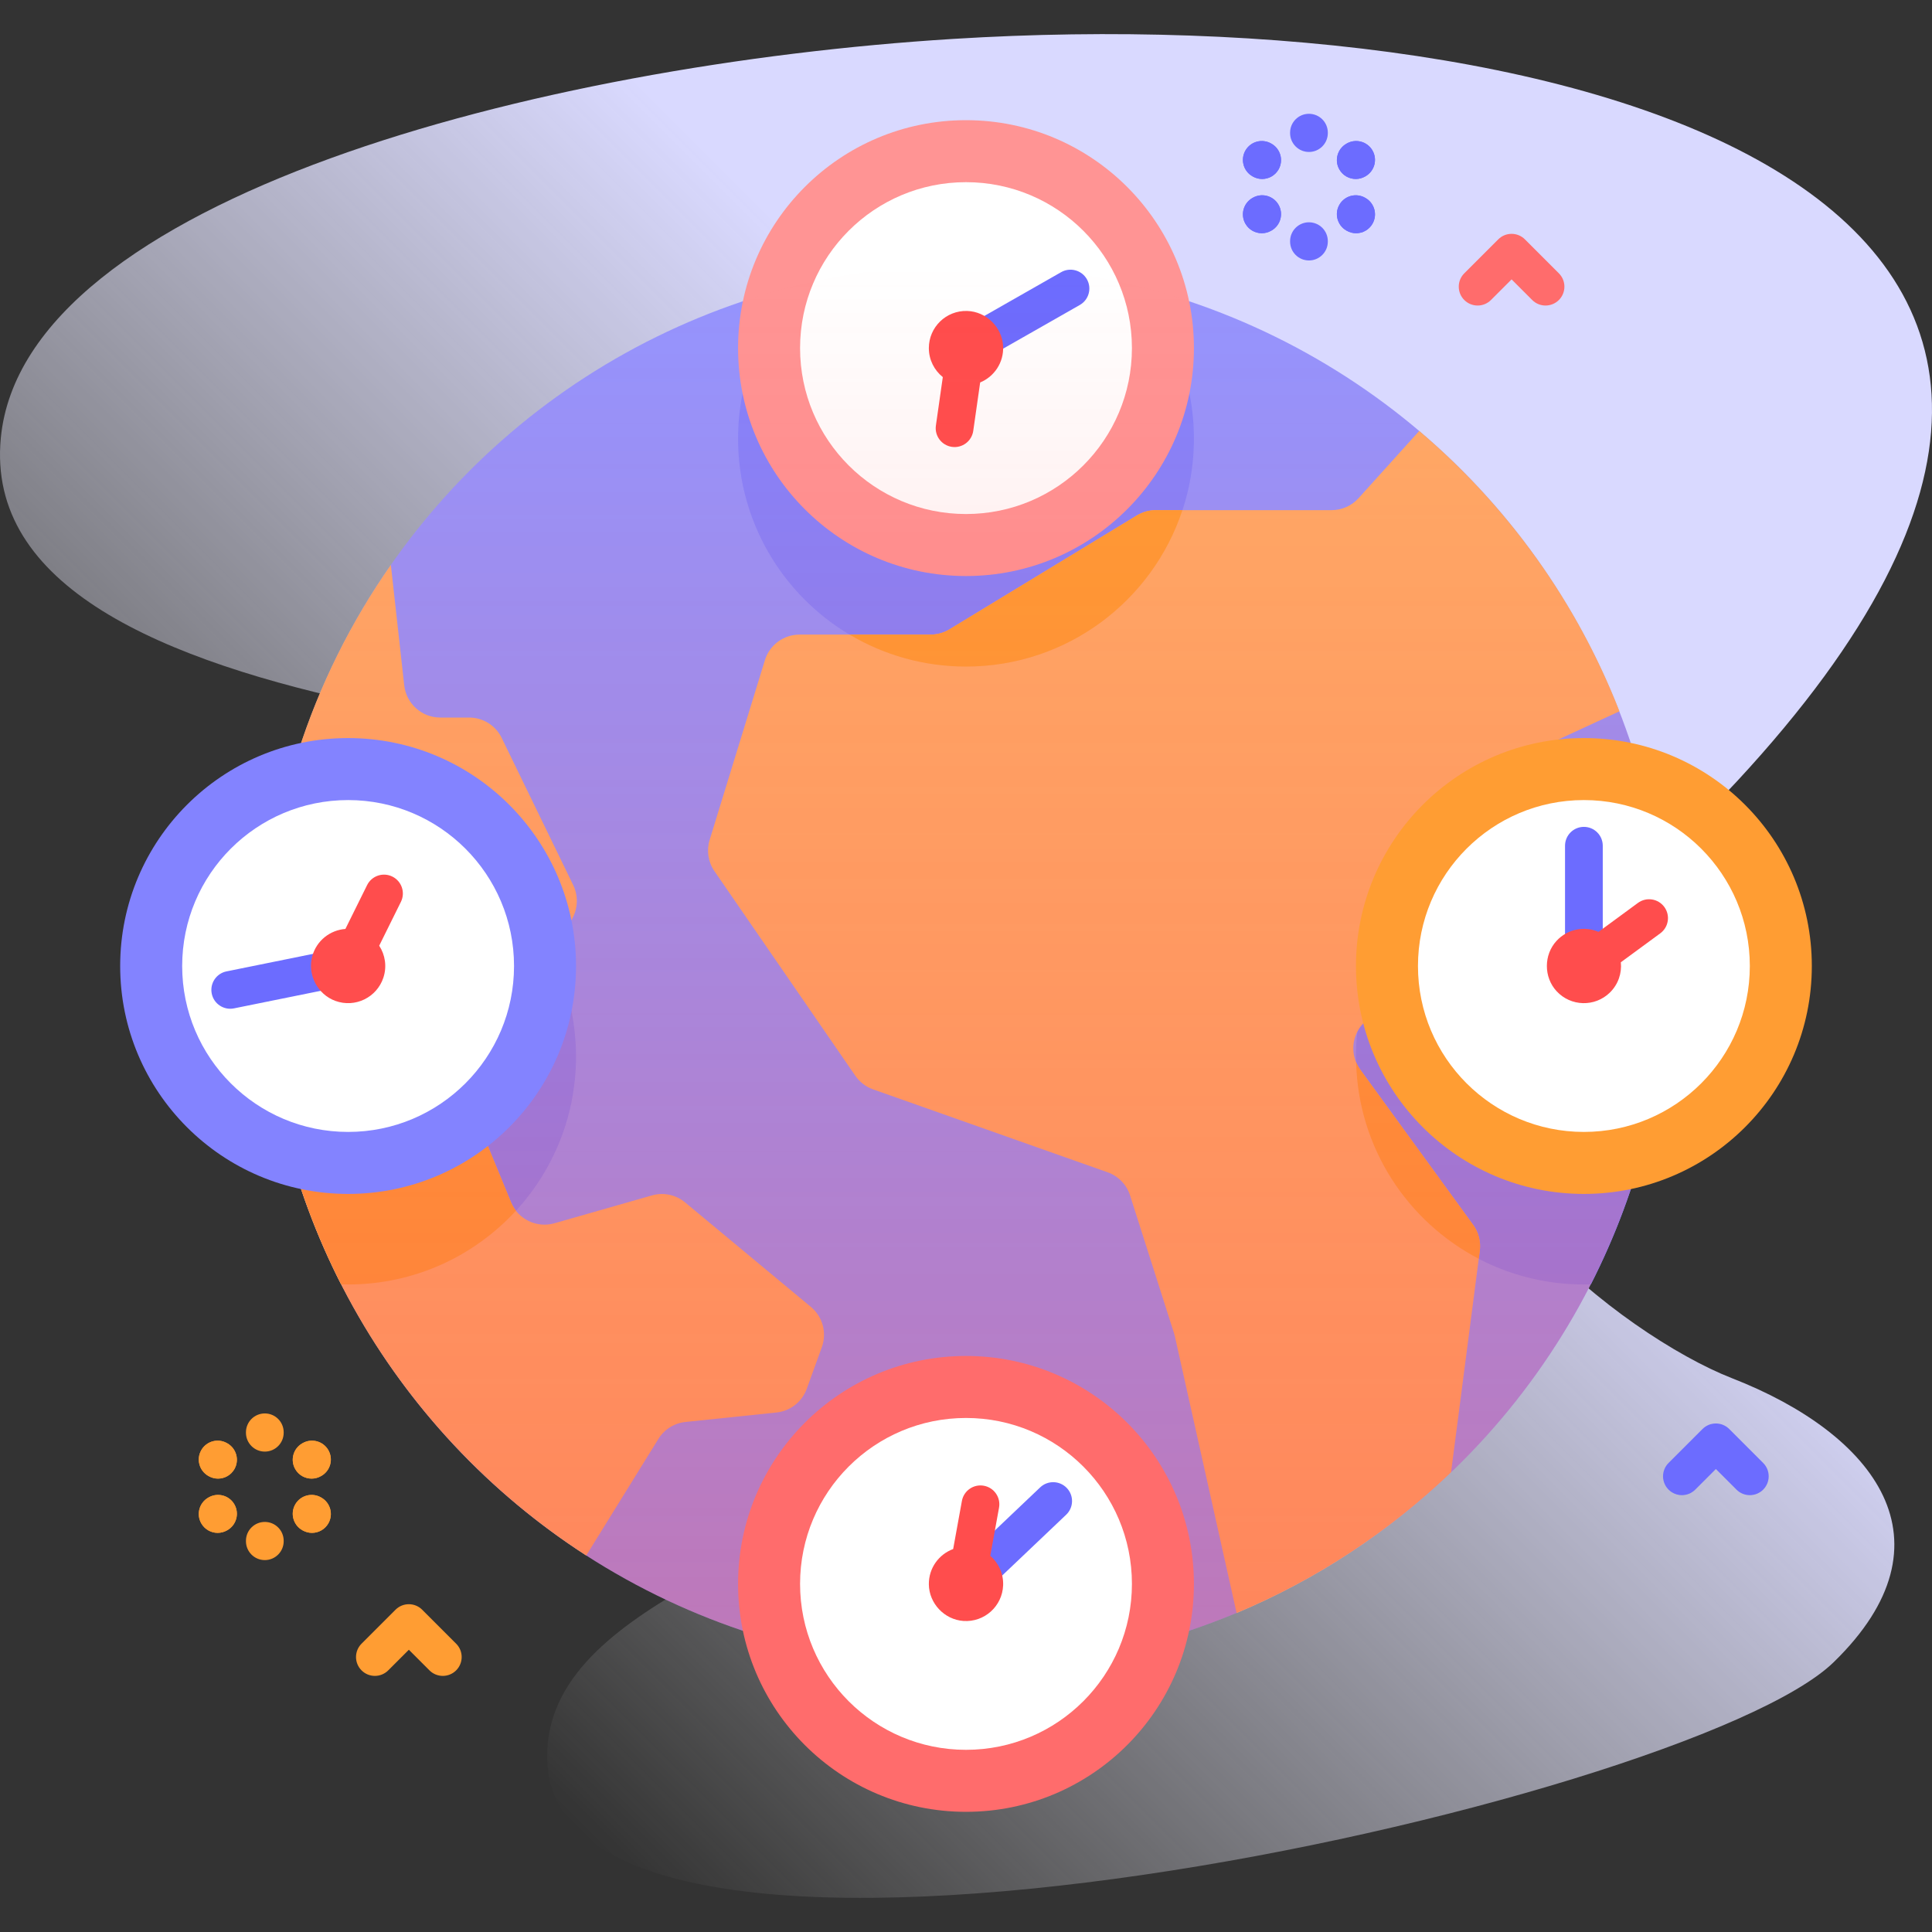 <svg id="Capa_1" enable-background="new 0 0 512 512" height="512" viewBox="0 0 512 512" width="512" xmlns="http://www.w3.org/2000/svg" xmlns:xlink="http://www.w3.org/1999/xlink"><rect x="0" y="0" width="512" height="512" fill="#333333" stroke="none"/><linearGradient id="SVGID_1_" gradientUnits="userSpaceOnUse" x1="90.629" x2="471.648" y1="422.422" y2="41.402"><stop offset="0" stop-color="#fff" stop-opacity="0"/><stop offset=".253" stop-color="#eef" stop-opacity=".403"/><stop offset=".629" stop-color="#d9d9ff"/></linearGradient><linearGradient id="SVGID_2_" gradientUnits="userSpaceOnUse" x1="256" x2="256" y1="441.818" y2="70.183"><stop offset="0" stop-color="#ff4d4d" stop-opacity=".4"/><stop offset=".146" stop-color="#ff4d4d" stop-opacity=".342"/><stop offset="1" stop-color="#ff4d4d" stop-opacity="0"/></linearGradient><g><g><path d="m252.652 10.307c-109.961 6.821-246.257 42.394-252.429 105.695-7.673 78.7 184.475 79.195 262.645 94.656 65.858 13.025-60.33 71.672-75.342 102.4-17.508 35.837 79.561 34.391 49.457 72.056-21.873 27.366-94.425 39.846-91.906 82.311 4.557 76.828 302.156 10.718 340.859-26.919 32.943-32.036 10.961-60.498-26.98-75.283-28.604-11.146-89.803-58.12-62.243-93.274 18.673-23.819 42.886-42.57 63.47-64.755 144.142-155.349-40.929-207.222-207.531-196.887z" fill="url(#SVGID_1_)"/></g><g><g><g><circle cx="256" cy="256" fill="#9494ff" r="185.817"/><g fill="#8383ff"><path d="m152.65 280c0 33.36-27.04 60.4-60.4 60.4-.62 0-1.24-.01-1.85-.03-12.93-25.32-20.22-53.99-20.22-84.37 0-11.38 1.02-22.51 2.98-33.32 6-2 12.42-3.08 19.09-3.08 33.36 0 60.4 27.04 60.4 60.4z"/><path d="m441.82 256c0 30.38-7.29 59.05-20.22 84.37-.61.02-1.23.03-1.85.03-33.36 0-60.4-27.04-60.4-60.4s27.04-60.4 60.4-60.4c6.67 0 13.09 1.08 19.09 3.08 1.96 10.81 2.98 21.94 2.98 33.32z"/><path d="m316.4 116.25c0 33.36-27.04 60.4-60.4 60.4s-60.4-27.04-60.4-60.4c0-15.67 5.96-29.94 15.74-40.67 14.3-3.53 29.26-5.4 44.66-5.4s30.36 1.87 44.66 5.4c9.78 10.73 15.74 25 15.74 40.67z"/></g><path d="m217.799 357.012-4.002 11.041c-1.254 3.458-4.373 5.896-8.031 6.276l-24.118 2.509c-2.957.308-5.604 1.968-7.169 4.495l-19.127 30.896c-51.242-33.089-85.167-90.694-85.167-156.229 0-39.54 12.345-76.18 33.396-106.303l3.544 31.921c.54 4.862 4.649 8.54 9.541 8.54h7.66c3.675 0 7.028 2.099 8.634 5.405l18.942 38.99c1.319 2.715 1.284 5.893-.094 8.578l-24.316 47.372c-1.284 2.501-1.407 5.44-.336 8.04l8.264 20.063c1.861 4.517 6.817 6.916 11.514 5.574l25.843-7.386c3.05-.872 6.333-.18 8.772 1.846l33.36 27.717c3.113 2.587 4.27 6.849 2.89 10.655z" fill="#ffab66"/><path d="m136.729 320.854c-.525-.673-.97-1.425-1.309-2.249l-8.264-20.063c-1.071-2.6-.948-5.538.336-8.04l19.018-37.05c-9.826-20.047-30.426-33.853-54.26-33.853-6.666 0-13.082 1.079-19.08 3.077-1.957 10.811-2.985 21.946-2.985 33.323 0 30.38 7.301 59.05 20.227 84.37.606.02 1.221.03 1.837.03 17.603.001 33.441-7.532 44.48-19.545z" fill="#ff9d33"/><path d="m361.276 271.205c-3.187 3.36-3.523 8.515-.797 12.258l29.921 41.143c1.45 1.987 2.073 4.454 1.757 6.883l-7.612 58.69c-16.367 15.685-35.594 28.404-56.828 37.293l-16.376-73.377c-.067-.278-.144-.557-.23-.835l-11.634-36.468c-.912-2.861-3.12-5.126-5.952-6.124l-62.146-21.973c-1.91-.672-3.552-1.939-4.704-3.6l-37.341-54.227c-1.67-2.419-2.131-5.462-1.277-8.265l14.649-47.651c1.238-4.032 4.963-6.777 9.177-6.777h34.75c1.757 0 3.485-.48 4.982-1.392l49.677-30.19c1.507-.912 3.225-1.401 4.992-1.401h46.614c2.717 0 5.308-1.152 7.132-3.168l16.079-17.816c23.355 19.803 41.748 45.271 53.065 74.289l-35.7 16.492c-2.707 1.258-4.684 3.696-5.337 6.614l-8.649 38.474c-.384 1.689-1.219 3.254-2.409 4.502z" fill="#ffab66"/><path d="m313.353 135.192h-7.072c-1.766 0-3.485.49-4.992 1.401l-49.677 30.19c-1.497.912-3.225 1.392-4.982 1.392h-21.483c9.031 5.377 19.578 8.474 30.852 8.474 26.742.001 49.407-17.38 57.354-41.457z" fill="#ff9d33"/><g><path d="m360.479 283.464c-.449-.617-.807-1.275-1.091-1.954.558 22.665 13.587 42.222 32.497 52.075l.272-2.096c.317-2.429-.307-4.896-1.757-6.883z" fill="#ff9d33"/></g></g><g><g><g><circle cx="256" cy="92.251" fill="#ff9494" r="60.403"/><g><circle cx="256" cy="92.251" fill="#fff" r="43.973"/></g></g><g><path d="m288.034 73.995c1.367 2.399.531 5.453-1.868 6.82l-27.69 15.781c-.781.445-1.632.657-2.471.657-1.955 0-3.848-1.149-4.658-3.167-.939-2.341.14-5.018 2.331-6.266l27.536-15.693c2.399-1.368 5.453-.531 6.82 1.868z" fill="#6c6cff"/></g><path d="m257.922 114.181 1.83-12.828c3.72-1.535 6.296-5.28 6.082-9.602-.25-5.046-4.481-9.19-9.531-9.342-5.576-.167-10.149 4.303-10.149 9.842 0 3.111 1.447 5.881 3.7 7.685l-1.831 12.833c-.39 2.734 1.51 5.266 4.244 5.656 2.733.39 5.265-1.51 5.655-4.244z" fill="#ff4d4d"/></g><g><g><circle cx="256" cy="256" fill="url(#SVGID_2_)" r="185.817"/><circle cx="256" cy="419.749" fill="#ff6c6c" r="60.403"/><g><circle cx="256" cy="419.749" fill="#fff" r="43.973"/></g></g><g><path d="m282.726 394.348c1.902 2.002 1.822 5.167-.18 7.069l-23.102 21.956c-.652.619-1.427 1.029-2.242 1.23-1.898.469-4.012-.193-5.281-1.958-1.472-2.047-1.066-4.905.762-6.642l22.973-21.834c2.003-1.903 5.167-1.822 7.07.179z" fill="#6c6cff"/></g><path d="m254.915 397.761-2.317 12.749c-3.776 1.392-6.492 5.037-6.443 9.363.057 5.052 4.127 9.354 9.168 9.698 5.566.38 10.306-3.913 10.517-9.448.118-3.109-1.221-5.931-3.404-7.82l2.318-12.754c.494-2.717-1.308-5.32-4.025-5.813-2.717-.494-5.32 1.308-5.814 4.025z" fill="#ff4d4d"/></g></g><g><g><g><circle cx="419.749" cy="256" fill="#ff9d33" r="60.403"/><g><circle cx="419.749" cy="256" fill="#fff" r="43.973"/></g></g><g><path d="m419.749 219.129c2.761 0 5 2.239 5 5v31.871c0 .899-.237 1.743-.653 2.472-.968 1.699-2.904 2.775-5.057 2.479-2.498-.343-4.29-2.606-4.29-5.128v-31.694c0-2.761 2.238-5 5-5z" fill="#6c6cff"/></g><path d="m434.071 239.282-10.445 7.669c-3.7-1.583-8.178-.803-11.115 2.374-3.43 3.709-3.43 9.632-.005 13.346 3.782 4.101 10.176 4.24 14.133.364 2.223-2.177 3.189-5.148 2.901-8.02l10.449-7.672c2.226-1.634 2.705-4.763 1.071-6.989-1.634-2.227-4.763-2.707-6.989-1.072z" fill="#ff4d4d"/></g><g><g><circle cx="92.251" cy="256" fill="#8383ff" r="60.403"/><g><circle cx="92.251" cy="256" fill="#fff" r="43.973"/></g></g><g><g><path d="m56.115 263.322c-.548-2.706 1.201-5.345 3.908-5.893l31.236-6.329c.881-.178 1.755-.113 2.553.149 1.857.612 3.296 2.295 3.434 4.464.16 2.517-1.703 4.722-4.174 5.223l-31.063 6.294c-2.708.548-5.346-1.202-5.894-3.908z" fill="#6c6cff"/></g><path d="m97.284 234.569-5.75 11.612c-4.014.295-7.631 3.046-8.78 7.218-1.341 4.871 1.382 10.131 6.131 11.854 5.244 1.903 10.986-.913 12.718-6.174.973-2.955.465-6.038-1.111-8.457l5.752-11.617c1.225-2.475.213-5.474-2.262-6.699-2.473-1.225-5.472-.212-6.698 2.263z" fill="#ff4d4d"/></g></g></g></g><path d="m409.585 80.97c-1.28 0-2.559-.488-3.536-1.464l-5.464-5.464-5.464 5.464c-1.953 1.952-5.118 1.952-7.071 0-1.953-1.953-1.953-5.119 0-7.071l9-9c1.953-1.952 5.118-1.952 7.071 0l9 9c1.953 1.953 1.953 5.119 0 7.071-.977.975-2.256 1.464-3.536 1.464z" fill="#ff6c6c"/><path d="m117.348 444.13c-1.28 0-2.559-.488-3.536-1.464l-5.464-5.464-5.464 5.464c-1.953 1.952-5.118 1.952-7.071 0-1.953-1.953-1.953-5.119 0-7.071l9-9c1.953-1.952 5.118-1.952 7.071 0l9 9c1.953 1.953 1.953 5.119 0 7.071-.977.976-2.257 1.464-3.536 1.464z" fill="#ff9d33"/><path d="m463.722 396.234c-1.28 0-2.559-.488-3.536-1.464l-5.464-5.464-5.464 5.464c-1.953 1.952-5.118 1.952-7.071 0-1.953-1.953-1.953-5.119 0-7.071l9-9c1.953-1.952 5.118-1.952 7.071 0l9 9c1.953 1.953 1.953 5.119 0 7.071-.977.976-2.256 1.464-3.536 1.464z" fill="#6c6cff"/><g fill="#ff9d33"><g><path d="m57.774 391.849c-.844 0-1.7-.214-2.485-.665l-.099-.057c-2.395-1.375-3.221-4.431-1.846-6.826 1.375-2.394 4.431-3.222 6.826-1.846l.099.057c2.395 1.375 3.221 4.431 1.846 6.826-.925 1.609-2.609 2.511-4.341 2.511z"/><path d="m82.675 406.226c-.844 0-1.7-.214-2.485-.665l-.099-.057c-2.395-1.375-3.221-4.431-1.846-6.826 1.375-2.394 4.432-3.221 6.826-1.846l.099.057c2.395 1.375 3.221 4.431 1.846 6.826-.924 1.609-2.608 2.511-4.341 2.511z"/></g><g><path d="m57.774 391.849c-.844 0-1.7-.214-2.485-.665l-.099-.057c-2.395-1.375-3.221-4.431-1.846-6.826 1.375-2.394 4.431-3.222 6.826-1.846l.099.057c2.395 1.375 3.221 4.431 1.846 6.826-.925 1.609-2.609 2.511-4.341 2.511z"/><path d="m82.675 406.226c-.844 0-1.7-.214-2.485-.665l-.099-.057c-2.395-1.375-3.221-4.431-1.846-6.826 1.375-2.394 4.432-3.221 6.826-1.846l.099.057c2.395 1.375 3.221 4.431 1.846 6.826-.924 1.609-2.608 2.511-4.341 2.511z"/></g><g><path d="m82.586 391.849c-1.732 0-3.417-.901-4.341-2.511-1.375-2.395-.549-5.451 1.846-6.826l.099-.057c2.394-1.376 5.451-.549 6.826 1.846s.549 5.451-1.846 6.826l-.099.057c-.784.45-1.64.665-2.485.665z"/><path d="m57.685 406.226c-1.732 0-3.417-.901-4.341-2.511-1.375-2.395-.549-5.451 1.846-6.826l.099-.057c2.395-1.375 5.451-.549 6.826 1.846s.549 5.451-1.846 6.826l-.099.057c-.785.45-1.641.665-2.485.665z"/></g><g><path d="m82.586 391.849c-1.732 0-3.417-.901-4.341-2.511-1.375-2.395-.549-5.451 1.846-6.826l.099-.057c2.394-1.376 5.451-.549 6.826 1.846s.549 5.451-1.846 6.826l-.099.057c-.784.45-1.64.665-2.485.665z"/><path d="m57.685 406.226c-1.732 0-3.417-.901-4.341-2.511-1.375-2.395-.549-5.451 1.846-6.826l.099-.057c2.395-1.375 5.451-.549 6.826 1.846s.549 5.451-1.846 6.826l-.099.057c-.785.45-1.641.665-2.485.665z"/></g><g><path d="m70.18 384.688c-2.761 0-5-2.239-5-5v-.114c0-2.761 2.239-5 5-5s5 2.239 5 5v.114c0 2.761-2.239 5-5 5z"/><path d="m70.18 413.441c-2.761 0-5-2.239-5-5v-.114c0-2.761 2.239-5 5-5s5 2.239 5 5v.114c0 2.762-2.239 5-5 5z"/></g></g><g fill="#6c6cff"><g><path d="m334.482 47.432c-.851 0-1.712-.217-2.501-.674l-.099-.057c-2.39-1.384-3.205-4.443-1.821-6.833 1.384-2.389 4.442-3.205 6.833-1.821l.099.057c2.39 1.384 3.205 4.443 1.821 6.833-.928 1.6-2.606 2.495-4.332 2.495z"/><path d="m359.383 61.809c-.851 0-1.712-.217-2.501-.674l-.099-.057c-2.39-1.384-3.205-4.443-1.821-6.833 1.385-2.39 4.443-3.205 6.833-1.821l.099.057c2.39 1.384 3.205 4.443 1.821 6.833-.927 1.6-2.606 2.495-4.332 2.495z"/></g><g><path d="m334.482 47.432c-.851 0-1.712-.217-2.501-.674l-.099-.057c-2.39-1.384-3.205-4.443-1.821-6.833 1.384-2.389 4.442-3.205 6.833-1.821l.099.057c2.39 1.384 3.205 4.443 1.821 6.833-.928 1.6-2.606 2.495-4.332 2.495z"/><path d="m359.383 61.809c-.851 0-1.712-.217-2.501-.674l-.099-.057c-2.39-1.384-3.205-4.443-1.821-6.833 1.385-2.39 4.443-3.205 6.833-1.821l.099.057c2.39 1.384 3.205 4.443 1.821 6.833-.927 1.6-2.606 2.495-4.332 2.495z"/></g><g><path d="m359.294 47.432c-1.726 0-3.404-.895-4.332-2.495-1.384-2.389-.569-5.448 1.821-6.833l.099-.057c2.39-1.383 5.449-.568 6.833 1.821s.569 5.448-1.821 6.833l-.099.057c-.788.456-1.65.674-2.501.674z"/><path d="m334.393 61.809c-1.726 0-3.404-.895-4.332-2.495-1.384-2.389-.569-5.448 1.821-6.833l.099-.057c2.39-1.383 5.449-.568 6.833 1.821s.569 5.448-1.821 6.833l-.099.057c-.789.456-1.651.674-2.501.674z"/></g><g><path d="m359.294 47.432c-1.726 0-3.404-.895-4.332-2.495-1.384-2.389-.569-5.448 1.821-6.833l.099-.057c2.39-1.383 5.449-.568 6.833 1.821s.569 5.448-1.821 6.833l-.099.057c-.788.456-1.65.674-2.501.674z"/><path d="m334.393 61.809c-1.726 0-3.404-.895-4.332-2.495-1.384-2.389-.569-5.448 1.821-6.833l.099-.057c2.39-1.383 5.449-.568 6.833 1.821s.569 5.448-1.821 6.833l-.099.057c-.789.456-1.651.674-2.501.674z"/></g><g><path d="m346.888 40.271c-2.761 0-5-2.239-5-5v-.114c0-2.761 2.239-5 5-5s5 2.239 5 5v.114c0 2.761-2.239 5-5 5z"/><path d="m346.888 69.024c-2.761 0-5-2.239-5-5v-.114c0-2.761 2.239-5 5-5s5 2.239 5 5v.114c0 2.762-2.239 5-5 5z"/></g></g></g></g></svg>